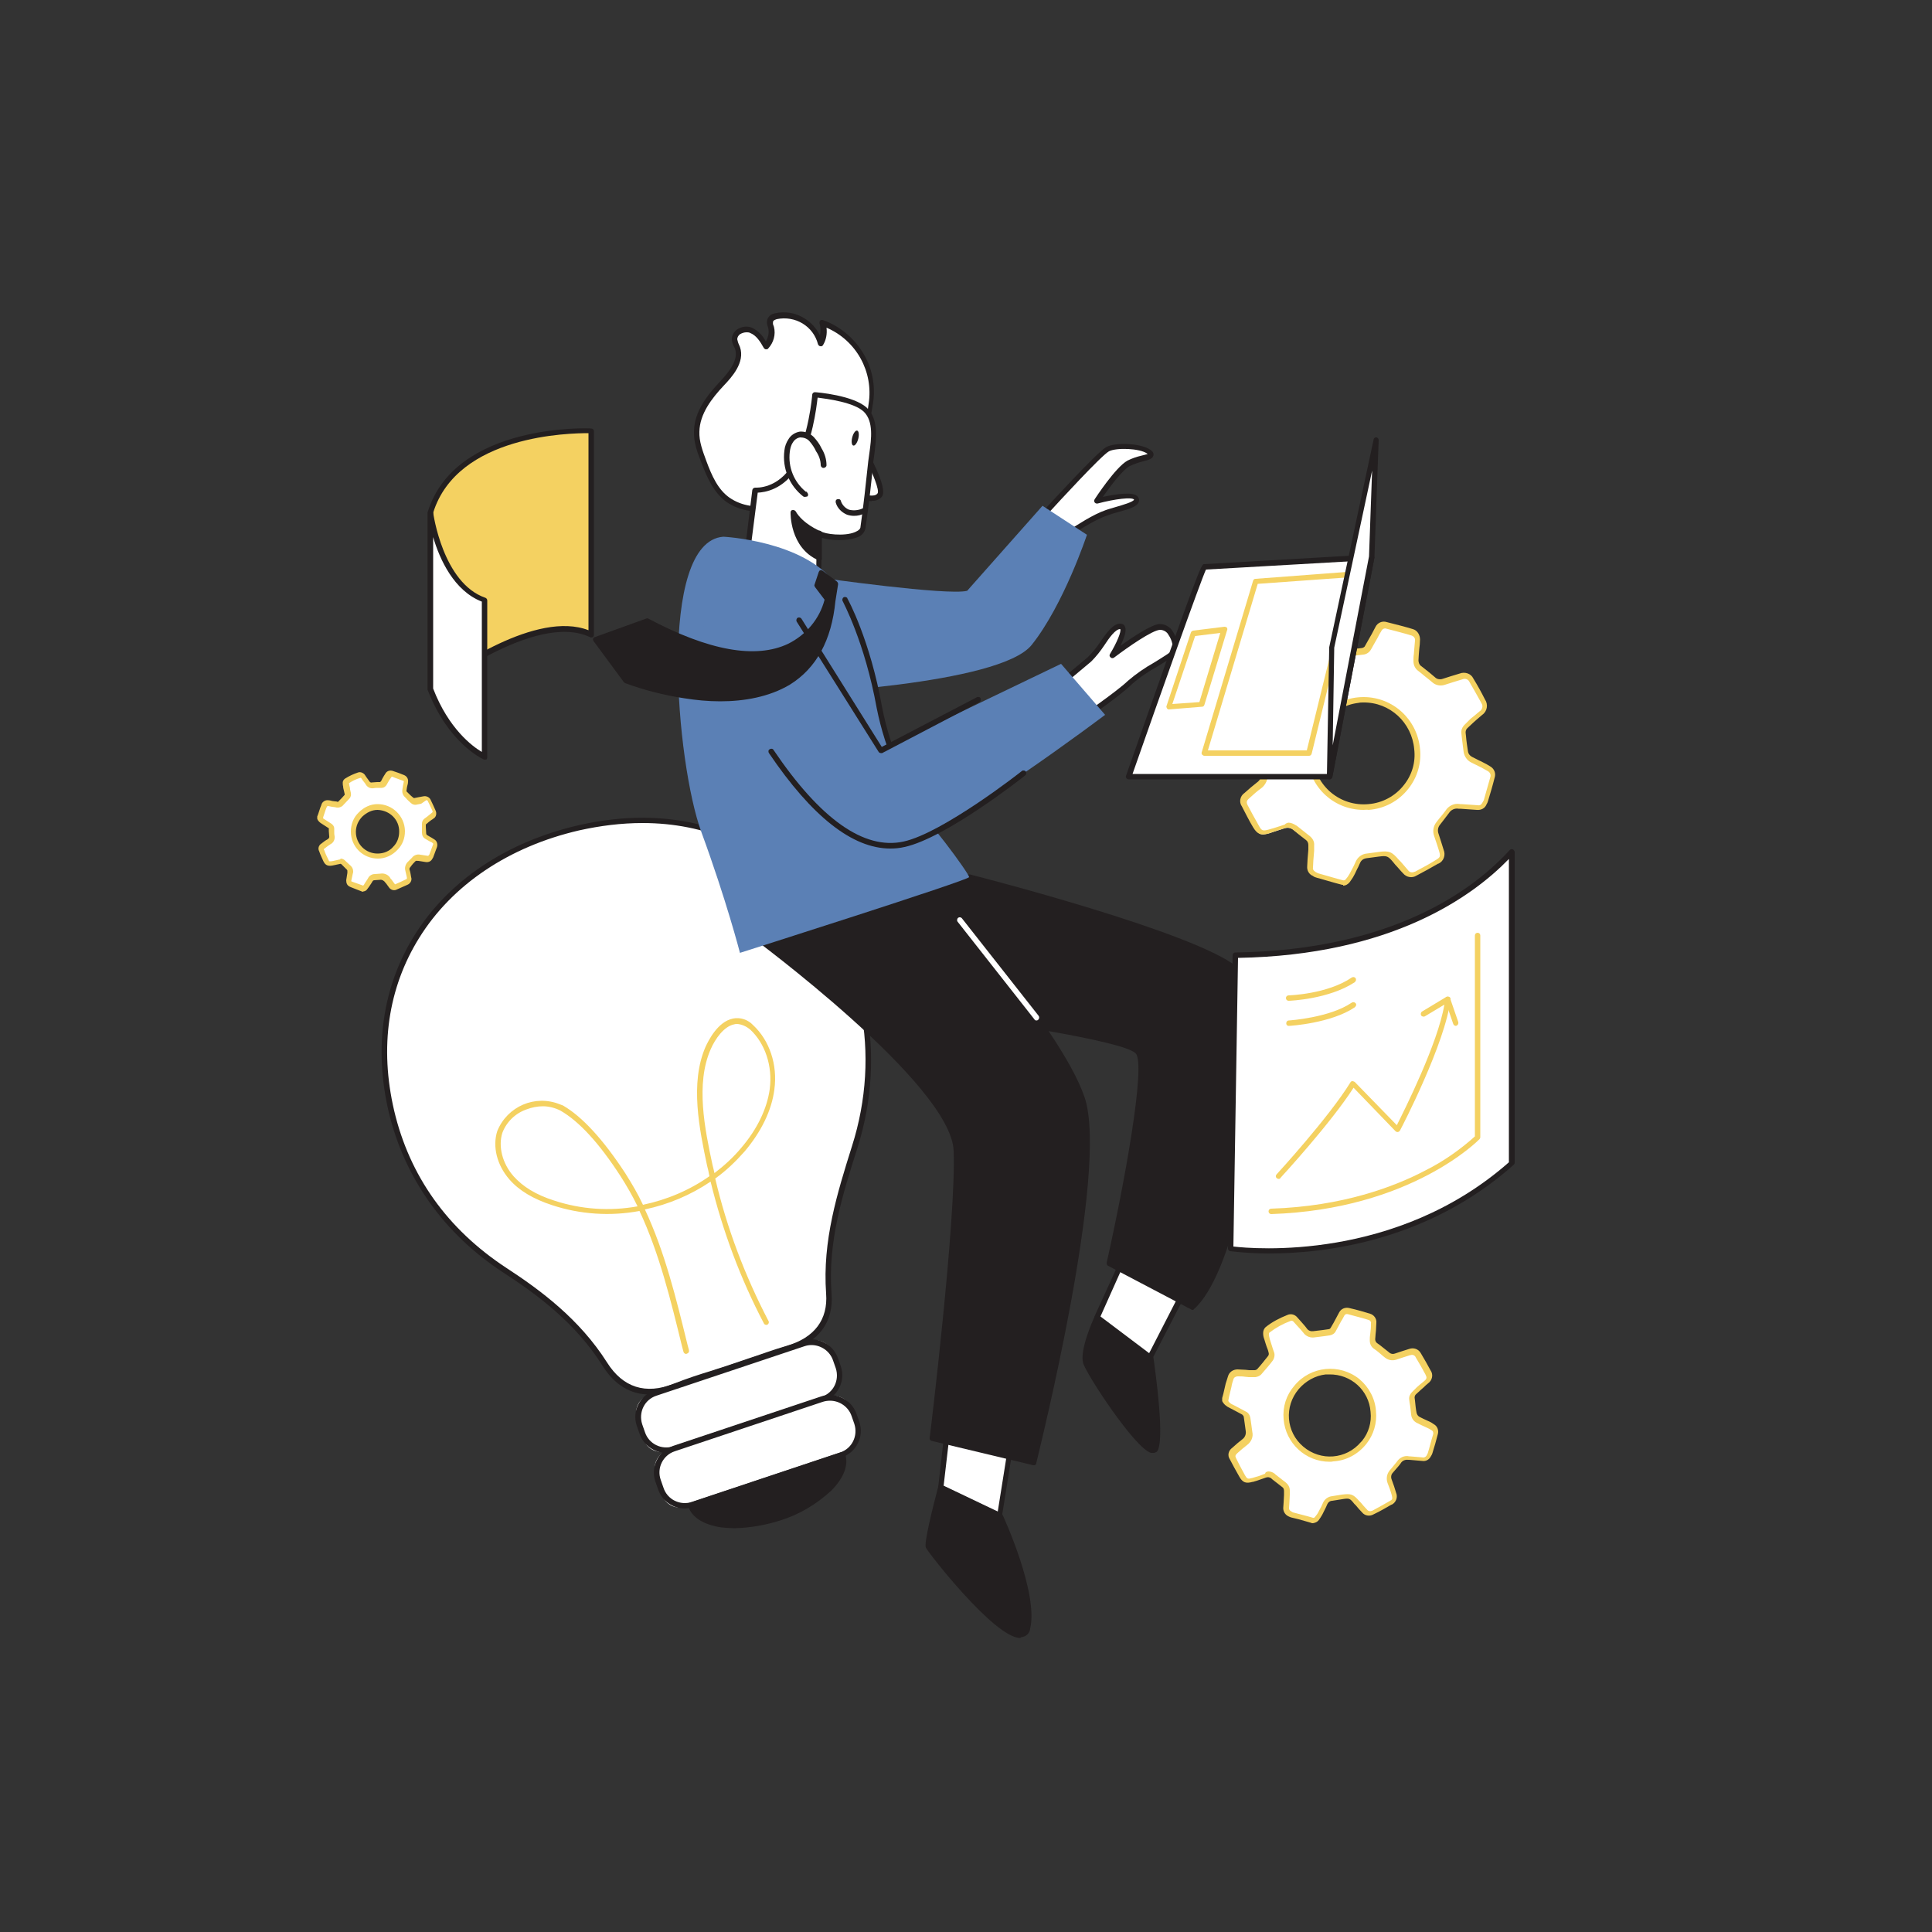 <svg transform="scale(1)" version="1.1" id="Layer_1" xmlns="http://www.w3.org/2000/svg" xmlns:xlink="http://www.w3.org/1999/xlink" x="0px" y="0px" viewBox="0 0 500 500" xml:space="preserve" class="show_show__wrapper__graphic__5Waiy "><rect x="0" y="0" width="500" height="500" fill="#333333" stroke="none"/><title>React</title><style type="text/css">
	.st0{fill:#FFFFFF;}
	.st1{fill:#F4D161;}
	.st2{fill:#231F20;}
	.st3{fill:#5b80b5;}
</style><g id="Gears"><path class="st0" d="M319.5,189.6c0.4-1.5,0.7-3,1.1-4.5c0.2-0.8,0.4-1.6,0.7-2.3c0.3-1,1.2-1.7,2.2-1.6c1.2,0,2.4,0.2,3.6,0.3
		c0.6,0.1,1.3,0.1,1.9,0.1c0.5,0,0.9-0.2,1.3-0.5c1.2-1.4,2.4-2.9,3.6-4.3c0.4-0.6,0.5-1.3,0.2-1.9c-0.4-1.4-0.9-2.8-1.3-4.2
		c-0.2-0.5-0.3-1.1-0.3-1.7c0-0.4,0.2-0.8,0.5-1.1c2.1-1.6,4.3-2.9,6.8-3.8c0.7-0.3,1.6-0.1,2.1,0.6c1,1.2,2.1,2.3,3,3.5
		c0.7,0.9,1.8,1.4,2.9,1.2c1.5-0.2,3.1-0.4,4.7-0.6c0.6-0.1,1.1-0.5,1.3-1c0.5-0.9,0.9-1.8,1.4-2.6s0.8-1.5,1.2-2.2
		c0.4-0.8,1.3-1.2,2.1-0.9c2.2,0.6,4.5,1.1,6.7,1.8c0.9,0.3,1.4,1.1,1.4,2c0,1.2-0.2,2.4-0.3,3.6c0,0.6-0.1,1.1-0.1,1.7
		c0,0.7,0.3,1.5,0.9,1.9c1.2,1,2.5,1.9,3.7,3c0.7,0.6,1.7,0.8,2.6,0.5c1.5-0.5,3-1,4.5-1.4c1-0.4,2.2,0,2.7,1c1,1.8,2,3.6,3,5.4
		c0.7,1,0.5,2.4-0.4,3.1c0,0-0.1,0-0.1,0.1c-0.7,0.7-1.5,1.3-2.3,2c-0.5,0.5-1.1,1-1.6,1.5c-0.4,0.4-0.7,1.1-0.6,1.7
		c0.2,1.6,0.3,3.2,0.6,4.9c0.1,0.9,0.7,1.6,1.5,2c0.9,0.5,1.9,0.9,2.8,1.4c0.6,0.3,1.1,0.6,1.7,0.9c0.8,0.4,1.2,1.4,0.9,2.3
		c-0.6,2-1.1,4-1.7,6c-0.1,0.3-0.2,0.6-0.4,0.9c-0.3,0.7-1,1.1-1.8,1l-4.3-0.3c-0.1,0-0.2,0-0.3,0c-1.2-0.2-2.5,0.3-3.1,1.4
		c-0.7,1-1.5,1.9-2.3,2.9c-0.7,0.9-0.9,2.1-0.5,3.1c0.5,1.3,0.9,2.7,1.3,4s0.2,2.1-1.1,2.8c-1.8,1.1-3.7,2.1-5.6,3.1
		c-0.9,0.6-2,0.4-2.6-0.4c-0.8-0.9-1.6-1.8-2.4-2.8c-1.7-2-2.1-2.1-4.7-1.8l-3,0.4c-1,0.1-1.8,0.7-2.3,1.6c-0.5,1.1-1,2.2-1.6,3.2
		c-0.3,0.6-0.6,1.1-1,1.6c-0.4,0.5-1,0.7-1.6,0.6c-2.1-0.6-4.2-1.2-6.3-1.8c-0.3-0.1-0.6-0.2-0.8-0.4c-0.7-0.3-1.1-1-1-1.7
		c0.1-1.4,0.2-2.8,0.3-4.2c0-0.4,0-0.9,0-1.3c0-0.7-0.3-1.4-0.9-1.8c-1.2-0.9-2.4-1.9-3.6-2.8c-0.7-0.6-1.6-0.7-2.5-0.4
		c-1.3,0.4-2.7,0.9-4,1.3h-0.1c-1.8,0.5-2.4,0.3-3.3-1.3c-1-1.8-2-3.6-2.9-5.4c-0.6-0.8-0.4-2,0.4-2.6c0,0,0.1,0,0.1-0.1
		c1-0.9,2.1-1.8,3.1-2.7c1.1-0.8,1.6-2.1,1.4-3.4c-0.2-1.4-0.4-2.9-0.6-4.4c-0.1-0.6-0.4-1.2-1-1.4c-1.3-0.7-2.6-1.3-3.9-2
		c-0.9-0.3-1.6-1-2.1-1.8c0-0.2,0-0.4,0-0.5L319.5,189.6z M366.7,193.8c-0.6-7.6-7.4-13.3-15-12.7c-0.1,0-0.1,0-0.2,0
		c-7.5,0.9-13,7.5-12.5,15.1c0.7,7.6,7.3,13.2,14.9,12.6C362.9,208,367.6,199.9,366.7,193.8L366.7,193.8z"></path><path class="st1" d="M347.6,229c-0.2,0-0.4,0-0.6-0.1l-1.5-0.4l-4.9-1.4c-0.3-0.1-0.6-0.2-0.8-0.4c-1-0.4-1.6-1.4-1.5-2.5l0.1-1.9
		l0.2-2.4c0-0.4,0-0.8,0-1.2c0-0.5-0.2-1-0.6-1.3c-1.2-0.9-2.3-1.8-3.4-2.7l-0.2-0.1c-0.5-0.4-1.2-0.5-1.8-0.3
		c-0.9,0.3-1.9,0.6-2.8,0.9l-1.2,0.4l-0.2,0.1c-2.1,0.6-3,0.2-4.1-1.6s-2.1-3.9-2.9-5.4c-0.8-1.1-0.5-2.7,0.7-3.5
		c1.2-1.1,2.2-1.9,3.2-2.7c0.9-0.6,1.3-1.7,1.1-2.7c-0.1-0.9-0.3-1.8-0.4-2.7c-0.1-0.6-0.1-1.1-0.2-1.6c0-0.4-0.3-0.7-0.6-0.9
		l-1.5-0.8l-2.3-1.2c-1-0.4-1.9-1.2-2.4-2.2c0-0.1,0-0.1,0-0.2l0-0.5c0-0.1,0-0.2,0-0.2l0.3-1.2c0.3-1.1,0.5-2.2,0.8-3.4
		c0.2-0.8,0.5-1.6,0.7-2.4c0.3-1.3,1.5-2.2,2.9-2.1c0.8,0,1.6,0.1,2.4,0.2c0.4,0,0.8,0.1,1.2,0.1h0.5c0.4,0,0.9,0,1.3,0
		c0.3,0,0.6-0.1,0.8-0.3c1.3-1.5,2.5-3,3.6-4.3c0.2-0.4,0.3-0.9,0.1-1.3c-0.2-0.6-0.4-1.2-0.6-1.9c-0.2-0.8-0.5-1.6-0.7-2.3
		c-0.2-0.6-0.3-1.2-0.3-1.9c0-0.6,0.3-1.3,0.7-1.7c2.1-1.7,4.5-3,7-3.9c1-0.4,2.2-0.1,2.9,0.8c0.4,0.4,0.7,0.8,1.1,1.2
		c0.7,0.8,1.3,1.5,2,2.3c0.5,0.7,1.4,1.1,2.2,0.9c1-0.2,2-0.3,3-0.4l1.6-0.2c0.4-0.1,0.7-0.3,0.8-0.6c0.3-0.5,0.6-1.1,0.9-1.6
		l0.8-1.4c0.3-0.6,0.7-1.3,1-1.9c0.5-1,1.7-1.6,2.9-1.2c2.7,0.7,4.8,1.2,6.7,1.8c1.2,0.3,1.9,1.5,1.9,2.7c0,0.8-0.1,1.7-0.2,2.5
		c0,0.4-0.1,0.8-0.1,1.2s-0.1,1.1-0.1,1.7c0,0.5,0.2,1.1,0.6,1.4l0.9,0.7c1,0.8,1.9,1.5,2.8,2.3c0.5,0.5,1.3,0.6,1.9,0.4l2.2-0.7
		l2.3-0.7c1.3-0.5,2.9,0,3.5,1.3c1.1,1.8,2.1,3.6,3,5.4c0.9,1.3,0.6,3.1-0.7,4c-0.5,0.4-0.9,0.8-1.4,1.2l-0.9,0.8
		c-0.5,0.5-1.1,1-1.6,1.5c-0.3,0.3-0.4,0.7-0.4,1.1l0.1,0.9c0.1,1.3,0.3,2.6,0.5,3.9c0.1,0.7,0.5,1.2,1.1,1.5l1.2,0.6
		c0.5,0.3,1.1,0.5,1.6,0.8c0.6,0.3,1.2,0.6,1.8,1c1.1,0.6,1.6,1.8,1.2,3c-0.5,2-1.1,4-1.7,6c-0.1,0.3-0.2,0.6-0.4,0.9
		c-0.4,1-1.4,1.5-2.5,1.4l-4.3-0.3c-0.1,0-0.2,0-0.4,0c-1-0.2-2,0.3-2.5,1.1c-0.5,0.7-1.1,1.4-1.6,2.1c-0.2,0.3-0.5,0.6-0.7,0.9
		c-0.6,0.7-0.7,1.6-0.4,2.4c0.5,1.5,0.9,2.8,1.3,4.1c0.6,1.4,0,3-1.3,3.6c0,0,0,0-0.1,0c-1.7,1-3.5,2-5.6,3.1
		c-1.1,0.7-2.6,0.5-3.5-0.6c-0.7-0.7-1.3-1.5-2-2.2l-0.4-0.5c-1.5-1.8-1.7-1.9-4-1.6l-3,0.4c-0.8,0.1-1.4,0.5-1.7,1.2l-0.5,1.1
		c-0.4,0.7-0.7,1.5-1.1,2.2c-0.3,0.6-0.7,1.1-1.1,1.7c-0.4,0.5-1,0.9-1.7,0.9L347.6,229z M333.4,212.9c0.7,0,1.4,0.3,2,0.7l0.2,0.1
		c1.1,0.9,2.3,1.8,3.4,2.7c0.7,0.6,1.2,1.4,1.1,2.4c0,0.4,0,0.9,0,1.4l-0.2,2.4l-0.1,1.9c-0.1,0.5,0.2,0.9,0.6,1.1l0.1,0.1
		c0.2,0.1,0.4,0.2,0.6,0.3l4.9,1.4l1.5,0.4c0.3,0.1,0.7,0,0.8-0.3c0.4-0.4,0.7-0.9,1-1.4c0.4-0.7,0.7-1.4,1.1-2.1l0.5-1.1
		c0.5-1.1,1.6-1.9,2.8-2l3-0.4c2.8-0.4,3.5-0.1,5.3,2l0.5,0.5c0.6,0.7,1.3,1.5,1.9,2.2c0.4,0.6,1.1,0.7,1.7,0.4c0,0,0,0,0.1,0
		c2.1-1.1,3.9-2.1,5.5-3.1c1-0.6,1.1-0.9,0.8-2s-0.8-2.5-1.3-4c-0.5-1.3-0.3-2.7,0.6-3.8l0.7-0.9c0.5-0.6,1.1-1.3,1.6-2
		c0.8-1.3,2.3-2,3.8-1.7h0.3l4.3,0.3c0.5,0.1,0.9-0.2,1.1-0.6c0.1-0.2,0.3-0.5,0.4-0.7c0.6-2,1.1-4,1.7-6c0.2-0.6-0.1-1.2-0.6-1.5
		c-0.5-0.3-1.1-0.6-1.6-0.9l-1.6-0.8l-1.2-0.6c-1-0.5-1.7-1.5-1.9-2.6c-0.2-1.3-0.3-2.6-0.5-4l-0.1-0.9c-0.1-0.8,0.2-1.6,0.8-2.2
		c0.5-0.5,1.1-1.1,1.6-1.6l1-0.8c0.5-0.4,0.9-0.8,1.3-1.1c0.7-0.4,1-1.4,0.5-2.1c0-0.1-0.1-0.1-0.1-0.2c-1-1.8-2-3.6-3-5.3
		c-0.3-0.7-1.1-1-1.8-0.7c0,0,0,0,0,0l-2.3,0.7l-2.2,0.7c-1.1,0.4-2.4,0.2-3.3-0.6c-0.9-0.8-1.9-1.5-2.8-2.3l-0.9-0.7
		c-0.8-0.6-1.2-1.5-1.2-2.5c0-0.6,0-1.2,0.1-1.8c0-0.4,0.1-0.8,0.1-1.2c0.1-0.8,0.1-1.6,0.2-2.3c0.1-0.6-0.3-1.1-0.8-1.3
		c-1.9-0.6-4-1.1-6.6-1.8c-0.5-0.2-1.1,0.1-1.3,0.6c-0.4,0.6-0.7,1.2-1,1.8l-0.8,1.4c-0.3,0.5-0.6,1.1-0.9,1.6
		c-0.4,0.7-1.1,1.2-1.9,1.3l-1.7,0.2c-1,0.1-2,0.2-3,0.4c-1.4,0.3-2.7-0.3-3.6-1.4c-0.6-0.8-1.3-1.5-1.9-2.2l-1.1-1.2
		c-0.3-0.4-0.9-0.6-1.3-0.4c-2.4,0.9-4.6,2.2-6.6,3.7c-0.1,0.2-0.2,0.4-0.2,0.6c0,0.5,0.1,1,0.3,1.5c0.2,0.8,0.5,1.5,0.7,2.3
		c0.2,0.6,0.4,1.2,0.6,1.9c0.3,0.9,0.2,1.8-0.4,2.5c-1,1.3-2.3,2.9-3.6,4.4c-0.5,0.4-1.1,0.7-1.7,0.8c-0.5,0.1-1.1,0.1-1.6,0h-0.5
		l-1.2-0.1c-0.8-0.1-1.5-0.1-2.3-0.2c-0.7,0-1.3,0.5-1.5,1.1c-0.2,0.8-0.5,1.5-0.7,2.3c-0.3,1.1-0.6,2.2-0.8,3.3l-0.3,1.1v0.3
		c0.4,0.6,1,1.1,1.7,1.4l2.3,1.2l1.5,0.8c0.8,0.4,1.3,1.1,1.4,2c0.1,0.6,0.1,1.1,0.2,1.6c0.1,0.9,0.2,1.8,0.4,2.7
		c0.3,1.5-0.4,3.1-1.6,4c-1,0.7-2,1.6-3.1,2.6c-0.7,0.6-0.8,1-0.4,1.8c0.8,1.5,1.8,3.4,2.9,5.3c0.7,1.3,1,1.4,2.5,1l1.4-0.4
		c0.9-0.3,1.9-0.6,2.8-0.9C332.7,213.1,333.1,213,333.4,212.9L333.4,212.9z M352.9,209.6c-8.1,0-14.6-6.5-14.6-14.6
		s6.5-14.6,14.6-14.6c7.6,0,13.9,5.8,14.6,13.4c0.4,3.7-0.7,7.4-3,10.3c-2.5,3.2-6.2,5.2-10.3,5.5
		C353.7,209.5,353.3,209.6,352.9,209.6L352.9,209.6z M352.8,181.8c-0.4,0-0.8,0-1.2,0.1c-3.4,0.4-6.5,2.1-8.7,4.7
		c-2.3,2.7-3.4,6.1-3.1,9.6c0.7,7.3,7.1,12.6,14.4,11.9c3.6-0.3,6.9-2.1,9.1-4.9c2.1-2.6,3.1-5.9,2.7-9.3l0,0
		C365.4,187,359.7,181.7,352.8,181.8L352.8,181.8z"></path><path class="st0" d="M82.8,211.5c0.2-0.7,0.4-1.3,0.7-2c0.1-0.3,0.3-0.7,0.4-1c0.2-0.4,0.6-0.7,1.1-0.6c0.5,0.1,1.1,0.2,1.6,0.3
		c0.3,0.1,0.6,0.1,0.9,0.1c0.2,0,0.4-0.1,0.6-0.2c0.6-0.6,1.2-1.2,1.8-1.8c0.2-0.2,0.3-0.6,0.2-0.9c-0.1-0.6-0.3-1.3-0.4-1.9
		c-0.1-0.3-0.1-0.5-0.1-0.8c0-0.2,0.1-0.4,0.2-0.5c1-0.7,2.1-1.2,3.2-1.5c0.3-0.1,0.7,0,0.9,0.3c0.4,0.6,0.8,1.1,1.2,1.7
		c0.3,0.4,0.8,0.7,1.3,0.6c0.7-0.1,1.4-0.1,2.2-0.1c0.3,0,0.5-0.2,0.7-0.4l0.8-1.1c0.2-0.3,0.4-0.7,0.7-1c0.2-0.3,0.6-0.5,1-0.3
		c1,0.3,2,0.7,3,1.1c0.4,0.2,0.6,0.5,0.5,0.9c-0.1,0.6-0.2,1.1-0.3,1.6c0,0.3-0.1,0.5-0.1,0.8c0,0.3,0.1,0.7,0.3,0.9
		c0.5,0.5,1,1,1.6,1.5c0.3,0.3,0.7,0.4,1.2,0.3c0.7-0.1,1.4-0.3,2.1-0.5c0.5-0.1,1,0.1,1.2,0.6c0.4,0.8,0.8,1.7,1.2,2.6
		c0.3,0.5,0.2,1.1-0.3,1.4c0,0,0,0-0.1,0c-0.4,0.3-0.8,0.5-1.1,0.8s-0.5,0.4-0.8,0.6c-0.2,0.2-0.3,0.4-0.3,0.7c0,0.7,0,1.5,0.1,2.2
		c0,0.4,0.2,0.8,0.6,1l1.2,0.7c0.3,0.1,0.5,0.3,0.7,0.5c0.4,0.2,0.5,0.7,0.3,1.1c-0.3,0.9-0.7,1.8-1,2.7c-0.1,0.1-0.1,0.3-0.2,0.4
		c-0.2,0.3-0.5,0.5-0.8,0.4l-1.9-0.3h-0.1c-0.6-0.1-1.1,0.1-1.5,0.5c-0.4,0.4-0.8,0.8-1.2,1.2c-0.4,0.4-0.5,0.9-0.4,1.4
		c0.2,0.6,0.3,1.2,0.4,1.9c0.2,0.5,0,1-0.5,1.2c0,0-0.1,0-0.1,0c-0.9,0.4-1.8,0.8-2.7,1.2c-0.4,0.2-0.9,0.1-1.2-0.3
		c-0.3-0.4-0.7-0.9-1-1.3c-0.7-1-0.9-1.1-2.1-1l-1.4,0.1c-0.4,0-0.9,0.3-1.1,0.6c-0.3,0.5-0.6,0.9-0.8,1.4c-0.2,0.2-0.3,0.5-0.5,0.7
		c-0.2,0.2-0.5,0.3-0.7,0.2l-2.8-1c-0.1-0.1-0.2-0.1-0.4-0.2c-0.3-0.2-0.5-0.5-0.4-0.8c0.1-0.6,0.2-1.3,0.3-1.9c0-0.2,0-0.4,0.1-0.6
		c0-0.3-0.1-0.6-0.3-0.9l-1.5-1.4c-0.3-0.3-0.7-0.4-1.1-0.3l-1.9,0.4h-0.1c-0.8,0.1-1.1,0-1.4-0.7s-0.8-1.7-1.1-2.6
		c-0.2-0.4-0.1-0.9,0.3-1.1c0,0,0,0,0,0c0.5-0.4,1-0.8,1.5-1.1c0.5-0.3,0.8-0.9,0.8-1.5c0-0.7-0.1-1.3-0.1-2c0-0.3-0.2-0.5-0.4-0.7
		c-0.6-0.4-1.1-0.7-1.7-1.1c-0.4-0.2-0.7-0.5-0.9-0.9L82.8,211.5L82.8,211.5z M104,215.2c0-3.5-2.8-6.3-6.3-6.3c0,0,0,0-0.1,0
		c-3.4,0.1-6.2,2.9-6.2,6.4c0,3.5,2.8,6.3,6.3,6.3C101.2,221.5,104,218.7,104,215.2L104,215.2z"></path><path class="st1" d="M94.1,230.8c-0.2,0-0.3,0-0.5-0.1l-2.8-1.1c-0.2-0.1-0.3-0.1-0.4-0.2c-0.6-0.3-0.8-0.9-0.8-1.6l0.3-1.9
		c0-0.2,0-0.3,0-0.5c0-0.1,0-0.2-0.1-0.3l-1.2-1.2l-0.2-0.2c-0.1-0.1-0.3-0.2-0.5-0.1l-1.4,0.3l-0.5,0.1c-1.2,0.2-1.8-0.1-2.3-1.1
		c-0.4-0.9-0.8-1.7-1.1-2.6c-0.4-0.7-0.1-1.6,0.6-2c0.5-0.4,1-0.8,1.6-1.1c0.3-0.2,0.5-0.5,0.4-0.8c0-0.4-0.1-0.9-0.1-1.3v-0.7
		c0-0.1,0-0.1-0.1-0.1l-1.7-1.1c-0.5-0.3-1-0.7-1.2-1.3c0-0.1,0-0.1,0-0.2v-0.2c0-0.1,0-0.2,0-0.2l0.2-0.5l0.5-1.5
		c0.1-0.4,0.3-0.7,0.4-1.1c0.2-0.7,1-1.2,1.7-1.1c0.4,0,0.7,0.1,1.1,0.2l0.8,0.1c0.2,0,0.3,0,0.5,0.1c0.1,0,0.1,0,0.2,0
		c0.6-0.6,1.2-1.2,1.7-1.8c0-0.1,0-0.2,0-0.2l-0.2-0.9c-0.1-0.4-0.2-0.7-0.2-1.1c-0.1-0.3-0.1-0.7-0.1-1c0-0.4,0.3-0.8,0.6-1
		c1.1-0.7,2.2-1.2,3.4-1.6c0.6-0.2,1.3,0.1,1.7,0.6l0.4,0.6c0.3,0.4,0.6,0.8,0.8,1.1c0.1,0.2,0.4,0.4,0.6,0.3l1.4-0.1h0.8
		c0.2-0.2,0.4-0.5,0.5-0.8l0.4-0.7c0.2-0.3,0.3-0.5,0.5-0.8c0.4-0.6,1.1-0.8,1.8-0.6c1,0.3,2,0.7,3,1.1c0.7,0.3,1.1,1,1,1.7
		c0,0.4-0.1,0.8-0.2,1.1l-0.1,0.5c0,0.2-0.1,0.5-0.1,0.7c0,0.1,0,0.3,0.1,0.3l0.4,0.4c0.4,0.4,0.8,0.8,1.2,1.1
		c0.1,0.1,0.3,0.2,0.5,0.1l1-0.2l1.1-0.2c0.8-0.2,1.7,0.2,2,1c0.4,0.8,0.8,1.7,1.2,2.6c0.4,0.8,0.2,1.8-0.6,2.2
		c-0.2,0.2-0.5,0.3-0.7,0.5l-0.4,0.3c-0.2,0.2-0.5,0.4-0.7,0.6c-0.1,0-0.1,0.1-0.1,0.2v0.5l0.1,1.7c0,0.2,0.1,0.3,0.2,0.4l0.5,0.3
		l0.7,0.4c0.3,0.2,0.5,0.3,0.8,0.5c0.6,0.4,0.8,1.2,0.6,1.9c-0.3,0.9-0.7,1.8-1,2.7c-0.1,0.2-0.2,0.3-0.3,0.5
		c-0.3,0.5-0.9,0.8-1.6,0.7l-1.9-0.3h-0.2c-0.3-0.1-0.6,0-0.8,0.3c-0.3,0.3-0.6,0.6-0.8,0.9l-0.3,0.4c-0.2,0.2-0.3,0.5-0.2,0.7
		c0.2,0.6,0.3,1.3,0.4,1.9c0.3,0.8-0.2,1.7-1,2c-0.9,0.4-1.8,0.8-2.7,1.2c-0.7,0.4-1.6,0.1-2-0.5c-0.3-0.4-0.6-0.8-0.8-1.1l-0.2-0.2
		c-0.3-0.5-0.9-0.8-1.4-0.7l-1.4,0.1c-0.2,0-0.4,0.1-0.5,0.3l-0.3,0.5c-0.2,0.3-0.4,0.6-0.6,0.9c-0.2,0.3-0.4,0.5-0.6,0.8
		c-0.3,0.3-0.6,0.4-1,0.4L94.1,230.8z M88.1,222.2c0.5,0,0.9,0.2,1.2,0.5l0.2,0.2l1.3,1.2c0.4,0.4,0.6,0.9,0.6,1.4
		c0,0.2,0,0.4-0.1,0.6l-0.4,1.9c0,0.1,0,0.1,0.1,0.1l0.2,0.1l2.8,1c0.2-0.2,0.3-0.4,0.4-0.6c0.2-0.3,0.4-0.6,0.6-0.9l0.3-0.5
		c0.3-0.6,1-1,1.7-1l1.4-0.1c1.1-0.2,2.2,0.3,2.7,1.3l0.2,0.2c0.3,0.4,0.5,0.7,0.8,1.1c0.2,0.2,0.2,0.2,0.3,0.1
		c0.9-0.4,1.8-0.8,2.6-1.2c0.1,0,0.2-0.1,0.3-0.2l0,0c0-0.1,0-0.2,0-0.3c-0.1-0.6-0.3-1.2-0.4-1.8c-0.2-0.7,0-1.5,0.5-2.1l0.4-0.4
		c0.3-0.3,0.5-0.5,0.8-0.8c0.5-0.7,1.4-1,2.2-0.8l2,0.3c0,0,0.1,0,0.1-0.1c0.1-0.1,0.1-0.2,0.2-0.2c0.3-0.9,0.7-1.8,1-2.7
		c0-0.1,0.1-0.1-0.1-0.3c-0.2-0.2-0.4-0.3-0.7-0.4l-0.7-0.4l-0.5-0.3c-0.6-0.3-0.9-0.9-0.9-1.6c0-0.6,0-1.2,0-1.8v-0.5
		c0-0.5,0.2-1,0.6-1.3c0.3-0.2,0.5-0.4,0.8-0.6l0.5-0.4l0.6-0.5c0.3-0.2,0.3-0.3,0.2-0.6c-0.4-0.9-0.8-1.7-1.2-2.5
		c-0.1-0.2-0.1-0.2-0.4-0.2L109,208l-1,0.2c-0.7,0.2-1.3,0-1.8-0.5c-0.4-0.4-0.8-0.7-1.1-1.1l-0.4-0.4c-0.4-0.4-0.6-0.9-0.6-1.5
		c0-0.3,0.1-0.6,0.1-0.8l0.1-0.6c0.1-0.3,0.1-0.7,0.2-1c0-0.2,0-0.2-0.1-0.2c-1-0.4-2-0.7-2.9-1.1c-0.1,0-0.1,0-0.2,0.1
		s-0.3,0.5-0.5,0.7l-0.4,0.7l-0.4,0.7c-0.3,0.4-0.7,0.7-1.2,0.7h-0.8c-0.4,0-0.9,0-1.4,0.1c-0.8,0.1-1.5-0.3-1.9-0.9
		c-0.2-0.4-0.5-0.7-0.8-1.1l-0.4-0.6c-0.1-0.1-0.1-0.1-0.2-0.1c-1.1,0.3-2.1,0.8-3,1.4c0.1,0.2,0.1,0.4,0.1,0.5
		c0.1,0.4,0.2,0.7,0.2,1.1l0.2,0.9c0.1,0.5,0,1.1-0.4,1.5c-0.6,0.6-1.2,1.3-1.8,1.9c-0.3,0.2-0.7,0.4-1.1,0.4c-0.3,0-0.5,0-0.8-0.1
		l-0.8-0.1c-0.3-0.1-0.7-0.1-1-0.2c-0.1,0-0.2,0-0.3,0.2s-0.3,0.6-0.4,1l-0.5,1.5l-0.1,0.4c0.1,0.2,0.3,0.3,0.5,0.4l1.7,1.1
		c0.4,0.3,0.7,0.7,0.7,1.2v0.8c0,0.4,0,0.8,0.1,1.2c0.1,0.9-0.3,1.7-1.1,2.1c-0.5,0.3-1,0.7-1.5,1.1c-0.1,0.1-0.2,0.1-0.2,0.2
		c0,0.1,0,0.1,0.1,0.2c0.3,0.9,0.7,1.7,1.1,2.5c0.1,0.3,0.2,0.4,0.2,0.4c0.2,0,0.3,0,0.5,0l0.6-0.1l1.3-0.3c0.2,0,0.3-0.1,0.5-0.1
		L88.1,222.2z M97.8,222.2L97.8,222.2c-3.9,0-7-3.1-7-7c0-1.9,0.7-3.7,2.1-5c1.3-1.3,3-2.1,4.8-2.1l0,0c3.9,0,7,3.1,7.1,6.9
		c0,0,0,0.1,0,0.1c0,1.8-0.6,3.5-1.9,4.8C101.5,221.4,99.7,222.2,97.8,222.2L97.8,222.2z M97.7,209.6c-1.5,0-2.8,0.7-3.9,1.7
		c-1.1,1.1-1.7,2.5-1.7,4c0,3.1,2.5,5.6,5.6,5.6l0,0c1.6,0,3.1-0.6,4.1-1.8c1-1,1.5-2.4,1.5-3.8l0,0
		C103.4,212.2,100.9,209.7,97.7,209.6C97.7,209.6,97.7,209.6,97.7,209.6L97.7,209.6z M104.8,215.2L104.8,215.2z"></path><path class="st0" d="M316.9,362c0.3-1.2,0.6-2.5,0.9-3.7c0.2-0.6,0.4-1.3,0.6-1.9c0.2-0.8,1-1.4,1.8-1.3c1,0,2,0.1,2.9,0.2
		c0.5,0.1,1,0.1,1.6,0.1c0.4,0,0.7-0.2,1-0.4c1-1.1,2-2.3,2.9-3.5c0.3-0.4,0.4-1,0.2-1.5c-0.4-1.1-0.7-2.3-1.1-3.4
		c-0.1-0.4-0.2-0.9-0.2-1.4c0-0.3,0.1-0.7,0.4-0.9c1.7-1.3,3.5-2.4,5.5-3.1c0.6-0.3,1.3-0.1,1.7,0.5c0.8,1,1.7,1.9,2.5,2.8
		c0.5,0.8,1.5,1.1,2.4,1c1.3-0.2,2.5-0.3,3.8-0.5c0.5-0.1,0.9-0.4,1.1-0.8c0.4-0.7,0.8-1.4,1.1-2.2s0.7-1.2,1-1.8
		c0.3-0.6,1-0.9,1.7-0.8c1.8,0.5,3.6,0.9,5.4,1.5c0.7,0.2,1.2,0.9,1.1,1.6c0,1-0.1,2-0.2,3c0,0.5-0.1,0.9-0.1,1.4
		c0,0.6,0.2,1.2,0.7,1.6c1,0.8,2,1.6,3,2.4c0.6,0.5,1.4,0.7,2.1,0.4c1.2-0.4,2.5-0.8,3.7-1.2c0.8-0.4,1.8,0,2.2,0.8
		c0.9,1.4,1.7,2.9,2.5,4.4c0.6,0.8,0.4,1.9-0.4,2.5c0,0,0,0-0.1,0c-0.6,0.6-1.3,1.1-1.9,1.6c-0.5,0.4-0.9,0.8-1.3,1.2
		c-0.4,0.4-0.5,0.9-0.5,1.4c0.1,1.3,0.3,2.6,0.5,4c0.1,0.7,0.5,1.4,1.2,1.7c0.8,0.4,1.5,0.7,2.3,1.1c0.5,0.2,0.9,0.5,1.4,0.8
		c0.7,0.4,1,1.1,0.8,1.8c-0.5,1.6-0.9,3.3-1.4,4.9c-0.1,0.2-0.2,0.5-0.3,0.7c-0.2,0.6-0.8,0.9-1.4,0.8l-3.5-0.3c-0.1,0-0.2,0-0.3,0
		c-1-0.2-2,0.3-2.5,1.1c-0.6,0.8-1.2,1.6-1.9,2.4c-0.6,0.7-0.8,1.7-0.4,2.5c0.4,1.1,0.8,2.2,1.1,3.3c0.4,0.8,0.1,1.8-0.7,2.2
		c-0.1,0-0.1,0.1-0.2,0.1c-1.5,0.9-3,1.7-4.5,2.5c-0.7,0.5-1.6,0.3-2.1-0.4c-0.7-0.7-1.3-1.5-2-2.2c-1.4-1.6-1.7-1.8-3.8-1.5
		l-2.5,0.4c-0.8,0.1-1.5,0.6-1.9,1.3c-0.4,0.9-0.8,1.8-1.3,2.6c-0.2,0.4-0.5,0.9-0.9,1.3c-0.3,0.4-0.8,0.6-1.3,0.5
		c-1.7-0.5-3.5-1-5.2-1.4c-0.2-0.1-0.5-0.2-0.7-0.3c-0.6-0.2-0.9-0.8-0.8-1.4c0.1-1.1,0.2-2.3,0.3-3.5c0-0.4,0-0.7,0-1
		c0-0.6-0.3-1.1-0.7-1.5c-1-0.8-2-1.5-2.9-2.3c-0.6-0.5-1.3-0.6-2-0.3c-1.1,0.4-2.2,0.7-3.3,1.1h-0.1c-1.4,0.4-1.9,0.2-2.7-1
		s-1.6-2.9-2.4-4.4c-0.5-0.7-0.3-1.6,0.4-2.1c0,0,0,0,0,0c0.8-0.8,1.7-1.5,2.6-2.2c0.9-0.6,1.3-1.7,1.1-2.8
		c-0.2-1.2-0.3-2.4-0.5-3.6c0-0.5-0.4-0.9-0.8-1.2c-1-0.5-2.1-1.1-3.1-1.6c-0.7-0.3-1.3-0.8-1.7-1.5
		C316.8,362.4,316.8,362.2,316.9,362L316.9,362z M355.4,365.4c-0.5-6.2-6-10.9-12.2-10.4c0,0-0.1,0-0.1,0
		c-6.1,0.7-10.6,6.1-10.1,12.3c0.6,6.2,6,10.8,12.1,10.3c6.2-0.5,10.8-5.8,10.4-12C355.4,365.5,355.3,365.4,355.4,365.4L355.4,365.4
		z"></path><path class="st1" d="M339.8,394.2c-0.2,0-0.4,0-0.5-0.1l-1.4-0.4c-1.3-0.4-2.5-0.7-3.8-1c-0.3-0.1-0.5-0.2-0.7-0.3
		c-0.8-0.4-1.3-1.2-1.3-2.1l0.1-1.5c0-0.6,0.1-1.3,0.1-1.9c0-0.3,0-0.6,0-1c0-0.4-0.1-0.8-0.4-1c-0.9-0.7-1.8-1.4-2.7-2.1l-0.2-0.2
		c-0.4-0.3-0.9-0.4-1.4-0.2l-2.3,0.8l-1,0.3l-0.1,0c-1.8,0.5-2.6,0.2-3.5-1.4s-1.8-3.2-2.4-4.4c-0.7-1-0.4-2.3,0.6-3
		c1-0.9,1.8-1.6,2.6-2.2c0.7-0.5,1-1.3,0.9-2.1c-0.1-0.7-0.2-1.5-0.3-2.2l-0.2-1.4c0-0.3-0.2-0.5-0.4-0.7l-1.3-0.7l-1.9-1
		c-0.9-0.4-1.6-1-2-1.8c0-0.1,0-0.1,0-0.2v-0.4c0-0.1,0-0.2,0-0.2l0.3-1.1c0.2-0.9,0.4-1.7,0.6-2.6c0.2-0.6,0.4-1.3,0.6-1.9
		c0.3-1.1,1.3-1.8,2.5-1.8c0.6,0,1.3,0.1,2,0.1l1,0.1h0.4c0.3,0,0.7,0,1,0c0.2,0,0.4-0.1,0.6-0.2c1.1-1.2,2.1-2.5,2.9-3.5
		c0.2-0.3,0.2-0.6,0.1-0.9c-0.1-0.5-0.3-1-0.5-1.5s-0.4-1.3-0.6-1.9c-0.2-0.5-0.3-1-0.3-1.6c0-0.6,0.2-1.1,0.6-1.5
		c1.7-1.4,3.7-2.4,5.7-3.2c0.9-0.4,1.9-0.1,2.5,0.6l0.9,1c0.5,0.6,1.1,1.2,1.6,1.9c0.4,0.6,1.1,0.8,1.7,0.7c0.8-0.1,1.6-0.2,2.5-0.3
		l1.4-0.2c0.3,0,0.5-0.2,0.6-0.4c0.2-0.4,0.5-0.8,0.7-1.2l0.7-1.3c0.3-0.5,0.5-1,0.8-1.5c0.5-0.9,1.5-1.3,2.5-1.1
		c2.2,0.5,3.9,1,5.5,1.5c1,0.3,1.7,1.3,1.6,2.3c0,0.7-0.1,1.3-0.1,2l-0.1,1c0,0.5-0.1,0.9-0.1,1.3c0,0.4,0.2,0.8,0.5,1l0.7,0.5
		c0.8,0.6,1.6,1.3,2.4,1.9c0.4,0.4,1,0.5,1.5,0.3l1.8-0.6c0.6-0.2,1.3-0.4,1.9-0.6c1.1-0.4,2.4,0,3,1.1c0.9,1.5,1.7,2.9,2.5,4.4
		c0.8,1.1,0.5,2.6-0.6,3.4c-0.4,0.3-0.8,0.7-1.1,1s-0.5,0.4-0.8,0.7c-0.4,0.4-0.9,0.8-1.3,1.2c-0.2,0.2-0.3,0.5-0.3,0.8l0.1,0.8
		c0.1,1,0.2,2.1,0.4,3.1c0.1,0.5,0.4,0.9,0.8,1.1l1,0.5l1.3,0.6c0.5,0.2,1,0.5,1.4,0.8c0.9,0.5,1.3,1.6,1,2.6
		c-0.4,1.6-0.9,3.3-1.4,4.9c-0.1,0.3-0.2,0.5-0.4,0.8c-0.4,0.8-1.2,1.3-2.1,1.2l-3.5-0.3h-0.3c-0.7-0.1-1.5,0.2-1.9,0.9
		c-0.4,0.6-0.9,1.1-1.4,1.7l-0.6,0.7c-0.5,0.5-0.6,1.2-0.3,1.9c0.4,1.1,0.8,2.2,1.1,3.3c0.5,1.2,0,2.5-1.1,3.1c0,0-0.1,0-0.1,0
		c-1.4,0.8-2.9,1.7-4.6,2.5c-1,0.6-2.3,0.4-3-0.5c-0.6-0.6-1.1-1.2-1.6-1.8l-0.4-0.4c-1.2-1.5-1.3-1.5-3.2-1.2l-2.5,0.4
		c-0.6,0-1.1,0.4-1.3,0.9l-0.4,0.9c-0.3,0.6-0.6,1.2-0.9,1.8c-0.3,0.5-0.6,1-0.9,1.4c-0.4,0.5-0.9,0.7-1.5,0.8L339.8,394.2z
		 M328.2,380.8c0.6,0,1.2,0.2,1.7,0.6l0.2,0.2c0.9,0.7,1.8,1.4,2.7,2.1c0.6,0.5,1,1.2,1,2c0,0.4,0,0.7,0,1.1l-0.1,2l-0.1,1.5
		c0,0.2,0,0.5,0.5,0.8c0.2,0.1,0.3,0.2,0.5,0.3l3.8,1l1.4,0.4c0.1,0,0.3,0.1,0.5-0.2c0.3-0.4,0.6-0.7,0.8-1.1
		c0.3-0.6,0.6-1.1,0.9-1.7l0.4-0.9c0.4-0.9,1.3-1.6,2.4-1.7l2.5-0.4c2.4-0.3,2.9-0.1,4.5,1.7l0.4,0.4c0.5,0.6,1,1.2,1.6,1.8
		c0.3,0.4,0.8,0.5,1.2,0.3c0,0,0,0,0.1,0c1.7-0.9,3.1-1.7,4.5-2.5c0.8-0.4,0.8-0.6,0.6-1.5c-0.3-1.1-0.7-2.2-1.1-3.2
		c-0.4-1.1-0.2-2.3,0.5-3.2l0.6-0.7c0.4-0.5,0.9-1.1,1.3-1.6c0.7-1.1,2-1.7,3.2-1.4h0.2l3.5,0.3c0.3,0,0.6-0.2,0.8-0.5
		c0.1-0.2,0.2-0.4,0.3-0.6c0.5-1.6,0.9-3.3,1.4-4.9c0.1-0.4,0-0.9-0.5-1.1c-0.4-0.3-0.9-0.5-1.3-0.7s-0.9-0.4-1.3-0.6l-1-0.5
		c-0.9-0.4-1.5-1.2-1.6-2.2c-0.1-1-0.2-2.1-0.4-3.1l-0.1-0.8c-0.1-0.7,0.2-1.4,0.7-1.9c0.4-0.4,0.9-0.9,1.3-1.3l0.8-0.7
		c0.4-0.3,0.7-0.6,1.1-0.9c0.7-0.6,0.7-0.9,0.3-1.7c-0.8-1.5-1.6-2.9-2.5-4.4c-0.2-0.5-0.8-0.8-1.3-0.6c0,0-0.1,0-0.1,0
		c-0.6,0.2-1.3,0.4-1.9,0.6l-1.8,0.6c-1,0.3-2,0.1-2.8-0.5c-0.8-0.6-1.5-1.3-2.3-1.9l-0.7-0.5c-0.7-0.5-1-1.3-1-2.1
		c0-0.5,0-1,0.1-1.5l0.1-1c0.1-0.6,0.1-1.3,0.1-1.9c0.1-0.4-0.2-0.8-0.6-0.9c-1.5-0.5-3.3-0.9-5.4-1.5c-0.4-0.1-0.8,0.1-0.9,0.4
		c-0.3,0.5-0.5,1-0.8,1.4l-0.7,1.3c-0.2,0.4-0.5,0.9-0.7,1.3c-0.3,0.6-0.9,1-1.6,1.1l-1.4,0.2c-0.8,0.1-1.6,0.2-2.4,0.3
		c-1.1,0.2-2.3-0.2-3-1.2c-0.5-0.6-1-1.2-1.6-1.8c-0.3-0.3-0.6-0.7-0.9-1c-0.2-0.3-0.6-0.4-0.9-0.2c-1.9,0.7-3.7,1.7-5.4,3
		c-0.1,0.1-0.1,0.2-0.1,0.4c0,0.4,0.1,0.8,0.2,1.2c0.2,0.6,0.4,1.3,0.6,1.9s0.3,1,0.5,1.5c0.3,0.7,0.1,1.6-0.3,2.2
		c-0.8,1.1-1.9,2.3-3,3.6c-0.4,0.4-0.9,0.6-1.5,0.7c-0.4,0-0.9,0-1.3,0h-0.4l-1-0.1c-0.6-0.1-1.2-0.1-1.9-0.1c-0.5,0-1,0.3-1.1,0.8
		c-0.2,0.6-0.4,1.2-0.5,1.9c-0.2,0.9-0.4,1.7-0.6,2.5l-0.2,1v0.2c0.3,0.5,0.8,0.8,1.3,1l1.9,1l1.3,0.7c0.7,0.3,1.1,1,1.2,1.7
		l0.2,1.4c0.1,0.7,0.2,1.5,0.3,2.2c0.3,1.3-0.3,2.6-1.4,3.4c-0.8,0.6-1.6,1.3-2.5,2.1c-0.5,0.5-0.6,0.7-0.3,1.3
		c0.6,1.2,1.4,2.8,2.3,4.4c0.6,1,0.7,1,1.9,0.7l1-0.3c0.8-0.2,1.5-0.5,2.3-0.8C327.5,380.9,327.9,380.9,328.2,380.8L328.2,380.8z
		 M344.1,378.3c-6.2,0-11.4-4.8-11.9-11c-0.3-3.2,0.7-6.3,2.8-8.7c4.2-5.1,11.7-5.8,16.8-1.7c2.5,2.1,4.1,5.1,4.3,8.3
		c0.3,3.1-0.6,6.1-2.5,8.5c-2.1,2.6-5.1,4.3-8.5,4.5C344.7,378.3,344.4,378.3,344.1,378.3L344.1,378.3z M344,355.7
		c-0.3,0-0.6,0-0.9,0c-2.7,0.3-5.2,1.7-7,3.8c-3.8,4.5-3.3,11.1,1.2,14.9c4.5,3.8,11.1,3.3,14.9-1.2c0.1-0.1,0.2-0.2,0.3-0.3
		c1.7-2.1,2.5-4.8,2.2-7.5l0,0C354.3,359.8,349.6,355.6,344,355.7z"></path></g><g id="Lamp"><path class="st0" d="M188.8,354c-4.7,1.6-9.6,3-14.2,4.8c-7.7,3-13.9,0.9-18.2-5.8c-6.6-10.4-15.7-17.7-25.9-24.3
		c-14.9-9.8-25.2-23.6-29.3-41.1c-8.3-35.2,12.2-65,48.5-73.4c53.4-12.3,86,36.4,71.4,82.7c-4,12.5-7.7,24.6-6.7,37.9
		c0.5,7.4-3.5,12.1-10.7,14.3C198.8,350.5,193.8,352.4,188.8,354L188.8,354z"></path><path class="st2" d="M168.1,360.9c-4.9,0-9.1-2.5-12.2-7.5c-6.9-11-16.9-18.4-25.7-24.1c-15.3-10-25.5-24.4-29.6-41.5
		c-3.9-16.7-1.6-32.5,6.7-45.8c8.8-14.1,23.8-24.1,42.3-28.4c23.4-5.4,44.4,0.4,59.1,16.2c15.8,17.1,20.9,42.9,13.2,67.3
		c-3.8,11.9-7.7,24.2-6.7,37.6c0.6,7.5-3.3,12.7-11.2,15c-3.4,1-6.9,2.2-10.2,3.4c-1.6,0.5-3.1,1.1-4.7,1.6l0,0
		c-1.4,0.5-2.9,0.9-4.3,1.4c-3.2,1-6.6,2.1-9.8,3.4C172.7,360.4,170.4,360.8,168.1,360.9z M166.3,213c-5.5,0-11,0.7-16.4,1.9
		c-18.2,4.2-32.9,14.1-41.4,27.8c-8.1,13-10.3,28.4-6.5,44.7c4,17,13.8,30.7,29,40.7c8.9,5.8,19,13.3,26.1,24.5
		c4.1,6.5,10,8.4,17.3,5.5c3.2-1.3,6.6-2.4,9.9-3.4c1.4-0.5,2.9-0.9,4.3-1.4l4.7-1.6c3.4-1.1,6.8-2.4,10.3-3.4
		c7.2-2.1,10.7-6.8,10.2-13.5c-1-13.7,2.9-26.1,6.7-38.2c7.6-23.9,2.6-49.1-12.9-65.9C196.8,219.1,182.5,213,166.3,213L166.3,213z
		 M188.8,354L188.8,354z"></path><path class="st0" d="M167.8,361.1l41.8-14c2.4-0.8,5.1,0.5,5.9,3l1.8,5.5c0.8,2.4-0.5,5.1-3,5.9l-41.8,14c-2.4,0.8-5.1-0.5-5.9-3
		l-1.8-5.5C164.1,364.6,165.4,361.9,167.8,361.1z"></path><path class="st2" d="M172.4,376c-3.1,0-5.9-2-6.9-5l-0.7-2c-1.3-3.8,0.8-7.9,4.6-9.2l38.3-12.8c3.8-1.3,7.9,0.8,9.2,4.6l0.7,2
		c1.3,3.8-0.8,7.9-4.6,9.2l0,0l-38.3,12.8C173.9,375.9,173.1,376,172.4,376L172.4,376z M210,348.1c-0.6,0-1.2,0.1-1.8,0.3
		l-38.3,12.8c-3.1,1-4.7,4.3-3.7,7.4l0.7,2c1,3.1,4.3,4.7,7.4,3.7c0,0,0,0,0,0l38.3-12.8c3.1-1,4.7-4.3,3.7-7.4c0,0,0,0,0,0l-0.7-2
		C214.8,349.7,212.5,348.1,210,348.1L210,348.1z M212.7,362.1L212.7,362.1z"></path><path class="st0" d="M172.6,375.5l41.8-14c2.4-0.8,5.1,0.5,5.9,3l1.8,5.5c0.8,2.4-0.5,5.1-3,5.9l-41.8,14c-2.4,0.8-5.1-0.5-5.9-3
		l-1.8-5.5C168.9,379,170.2,376.3,172.6,375.5z"></path><path class="st2" d="M177.2,390.4c-3.1,0-5.9-2-6.9-5l-0.7-2c-1.3-3.8,0.8-7.9,4.6-9.2l38.3-12.8c3.8-1.3,7.9,0.8,9.2,4.6l0.7,2
		c1.3,3.8-0.8,7.9-4.6,9.2l0,0L179.5,390C178.7,390.2,177.9,390.4,177.2,390.4L177.2,390.4z M214.8,362.5c-0.6,0-1.3,0.1-1.9,0.3
		l-38.3,12.8c-3,1-4.7,4.3-3.6,7.4c0,0,0,0,0,0l0.7,2c1,3.1,4.3,4.7,7.4,3.7c0,0,0,0,0,0l38.3-12.8c3.1-1,4.7-4.3,3.7-7.4
		c0,0,0,0,0,0l-0.7-2C219.6,364.1,217.3,362.5,214.8,362.5L214.8,362.5z M217.5,376.5L217.5,376.5z"></path><path class="st2" d="M218,376.4c1.8,5.4-5.5,12.8-16.4,16.4s-21.1,2.2-22.9-3.3L218,376.4L218,376.4z"></path><path class="st2" d="M190.2,395.5c-1.2,0-2.4-0.1-3.5-0.2c-4.6-0.7-7.7-2.6-8.6-5.5c-0.1-0.4,0.1-0.8,0.4-0.9l39.3-13.1
		c0.4-0.1,0.8,0.1,0.9,0.4c1,2.9-0.3,6.3-3.6,9.6c-3.8,3.5-8.3,6.2-13.2,7.7C198.1,394.7,194.2,395.4,190.2,395.5L190.2,395.5z
		 M179.7,389.9c1,2,3.6,3.4,7.2,3.9c9.9,0.9,19.8-2.4,27.2-9.1c2.6-2.6,3.8-5.2,3.4-7.5L179.7,389.9L179.7,389.9z"></path><path class="st1" d="M177.6,350.4c-0.3,0-0.6-0.2-0.7-0.5l-0.4-1.5c-2.9-11.8-5.8-23.9-11-35c-7.5,1.4-15.3,0.9-22.6-1.5
		c-4.9-1.6-8.6-3.8-11.1-6.7c-3.2-3.7-4.4-8.5-3.1-12.5c2.6-6.4,9.8-9.5,16.2-6.9c0.3,0.1,0.5,0.2,0.8,0.3c5,2.9,10.4,8.8,16.1,17.5
		c1.7,2.7,3.3,5.4,4.6,8.2c6.2-1.3,12.1-3.8,17.2-7.4c-0.1-0.5-0.2-1-0.3-1.5l-0.3-1.2c-2-9.5-4.5-21.4-0.4-30.8
		c0.7-1.5,3.1-6.5,7.1-7.3c1.9-0.4,3.9,0.3,5.2,1.7c4.2,3.9,6.4,10.2,5.5,16.7c-0.7,5.4-3.4,10.9-7.7,16c-2.3,2.6-4.8,5-7.6,7
		c3,12.8,7.7,25.2,13.8,36.9c0.2,0.3,0,0.8-0.3,0.9c0,0,0,0,0,0c-0.3,0.2-0.8,0-0.9-0.3c-6.1-11.6-10.7-24-13.8-36.7
		c-5.2,3.5-10.9,5.9-17,7.2c5.2,11.1,8.1,23.1,11,34.9l0.4,1.5c0.1,0.4-0.1,0.8-0.5,0.9L177.6,350.4L177.6,350.4z M140.5,286.3
		c-1.4,0-2.9,0.3-4.2,0.8c-2.9,1-5.2,3.2-6.3,6.1c-1.1,3.5,0,7.9,2.9,11.2c2.4,2.7,5.8,4.8,10.5,6.3c7,2.3,14.4,2.8,21.6,1.5
		c-1.3-2.7-2.8-5.3-4.4-7.8c-5.5-8.5-10.7-14.2-15.6-17C143.6,286.7,142,286.3,140.5,286.3L140.5,286.3z M190.8,265
		c-0.3,0-0.5,0-0.8,0.1c-2.6,0.5-4.9,3.7-6.1,6.5c-3.9,8.9-1.5,20.6,0.5,29.9l0.3,1.2c0.1,0.3,0.1,0.6,0.2,0.9
		c2.5-1.9,4.9-4.1,6.9-6.5c4.2-4.9,6.7-10.2,7.4-15.2c0.8-6-1.2-11.9-5.1-15.5C193.1,265.6,192,265.1,190.8,265L190.8,265z"></path></g><g id="Character"><path class="st0" d="M273.2,178.1c0,0,6-5,8.8-7.4s5.5-8.6,8-8.6s-2,7.5-2,7.5s9.4-7.2,12.3-7.4s4.5,4.7,3.8,6.2s-8.6,5.2-11.6,8.2
		s-12.5,9.5-12.5,9.5"></path><path class="st2" d="M279.9,186.9c-0.2,0-0.4-0.1-0.6-0.3c-0.2-0.3-0.2-0.7,0.1-1c0,0,0,0,0,0c0.1-0.1,9.6-6.6,12.5-9.4
		c2.1-1.8,4.4-3.4,6.9-4.8c1.9-1.2,4.3-2.6,4.6-3.2s0-2.5-1-3.9c-0.4-0.8-1.3-1.3-2.2-1.3c-2,0.1-8.2,4.4-11.9,7.2
		c-0.3,0.2-0.7,0.2-1-0.2c-0.2-0.2-0.2-0.5,0-0.8c1.7-2.8,3-5.9,2.6-6.4c-1.2,0-2.8,2.2-4.1,4.2c-1,1.5-2.1,2.9-3.4,4.2
		c-2.8,2.3-8.8,7.4-8.8,7.4l-0.9-1.1c0,0,6-5.1,8.8-7.4c1.2-1.2,2.3-2.5,3.2-3.9c1.7-2.5,3.4-4.8,5.2-4.8l0,0c0.5,0,1,0.2,1.2,0.7
		c0.6,1-0.2,3.1-1.1,5c3.1-2.2,8-5.5,10.1-5.6c1.4,0,2.7,0.7,3.4,1.9c1.1,1.7,1.6,4.1,1.1,5.3c-0.4,0.9-2.1,2-5.1,3.8
		c-2.3,1.3-4.6,2.8-6.6,4.6c-3,3-12.2,9.3-12.6,9.6C280.2,186.8,280.1,186.9,279.9,186.9L279.9,186.9z"></path><path class="st0" d="M277,137.9c0,0,5.6-3.9,9.4-5.2s8.7-2.1,7.6-3.7s-10.1,0.7-10.1,0.7s5.3-8.1,8.2-9.7s7.2-1.5,5.1-3
		s-8.4-1.8-10.7-0.7s-14.9,15.1-15.6,15.8S277,137.9,277,137.9L277,137.9z"></path><path class="st2" d="M277,138.6c-0.2,0-0.3,0-0.4-0.1c-2.8-2.1-6.2-4.9-6.3-6.1c0-0.3,0-0.5,0.2-0.7c0.1-0.1,13.4-14.7,15.8-16
		s9-1,11.4,0.7c0.3,0.2,1,0.7,0.8,1.5s-1.1,1.1-2.7,1.5c-1.2,0.3-2.3,0.7-3.4,1.2c-1.9,1-5.1,5.3-7,8c3.3-0.7,8.1-1.5,9.1,0
		c0.3,0.4,0.4,0.9,0.2,1.3c-0.4,1.2-2.3,1.8-5.6,2.7c-0.8,0.2-1.7,0.5-2.5,0.8c-3.7,1.2-9.2,5-9.2,5.1
		C277.3,138.6,277.1,138.6,277,138.6L277,138.6z M271.7,132.4c1.6,1.7,3.4,3.3,5.3,4.6c1.4-0.9,5.9-3.9,9.2-5
		c0.8-0.3,1.7-0.5,2.6-0.8c1.7-0.5,4.5-1.3,4.7-1.9c-0.5-0.7-4.9-0.2-9.4,1c-0.4,0.1-0.8-0.1-0.9-0.5c-0.1-0.2,0-0.4,0.1-0.6
		c0.2-0.3,5.4-8.3,8.5-10c1.2-0.6,2.4-1,3.7-1.3c0.5-0.1,1.1-0.3,1.5-0.4l-0.1-0.1c-1.9-1.4-8-1.6-9.9-0.6S273.7,130.2,271.7,132.4
		L271.7,132.4z"></path><path class="st3" d="M212.1,149.5c0,0,33.1,4.7,38.2,3.4l19.5-22l11.5,7.5c0,0-6,18.1-14.3,28.5s-62.5,12.7-62.5,12.7L212.1,149.5
		L212.1,149.5z"></path><path class="st2" d="M283.9,340.9c0,0-3.8,8.3-3,11.5s15.7,25.1,17.8,22.7s-1.1-23.9-1.1-23.9L283.9,340.9L283.9,340.9z"></path><path class="st2" d="M298.3,376c-0.1,0-0.3,0-0.4,0c-4.1-1-17-20.7-17.6-23.3c-0.9-3.4,2.6-11.2,3-12c0.1-0.2,0.3-0.3,0.5-0.4
		c0.2,0,0.4,0,0.6,0.1l13.8,10.4c0.1,0.1,0.2,0.3,0.3,0.5c0.5,3.6,3.1,21.9,0.9,24.4C299,375.9,298.7,376.1,298.3,376L298.3,376z
		 M284.2,342c-1.2,2.7-3.1,8-2.6,10.3c1,3.7,14.3,22.3,16.6,22.3l0,0c1.2-1.5,0-14.2-1.3-23L284.2,342L284.2,342z"></path><polygon class="st0" points="291.7,323.8 283.9,340.9 297.7,351.3 308,331.2 	"></polygon><path class="st2" d="M297.7,352c-0.2,0-0.3,0-0.4-0.1l-13.8-10.4c-0.3-0.2-0.4-0.5-0.2-0.9l7.8-17.1c0.1-0.2,0.2-0.3,0.4-0.4
		c0.2-0.1,0.4-0.1,0.5,0l16.3,7.4c0.2,0.1,0.3,0.2,0.4,0.4c0.1,0.2,0.1,0.4,0,0.5l-10.4,20.1c-0.1,0.2-0.3,0.3-0.5,0.4L297.7,352
		L297.7,352z M284.8,340.7l12.6,9.5l9.6-18.7l-15-6.9L284.8,340.7L284.8,340.7z"></path><path class="st2" d="M250.9,226.9c0,0,57.6,14.6,68.9,23.8c11.3,9.2,2.6,75.4-11.1,87.5l-21.5-11.3c0,0,11.5-50.7,7.3-54.9
		s-51.7-10.3-51.7-10.3l-31.1-34.7L250.9,226.9L250.9,226.9z"></path><path class="st2" d="M308.6,339c-0.1,0-0.2,0-0.3-0.1l-21.5-11.3c-0.3-0.1-0.4-0.5-0.4-0.8c4.4-19.5,10.3-51.4,7.5-54.2
		c-3.3-3.3-38.1-8.4-51.3-10.1c-0.2,0-0.3-0.1-0.4-0.2l-31.1-34.7c-0.2-0.2-0.2-0.5-0.1-0.8c0.1-0.2,0.4-0.4,0.6-0.4l39.2-0.1
		c0.1,0,0.1,0,0.2,0c2.4,0.6,57.8,14.8,69.1,23.9c4.2,3.4,5.3,13.3,5.4,20.9c0.5,23.5-6.7,59-16.5,67.7
		C309,338.9,308.8,339,308.6,339L308.6,339z M287.9,326.6l20.6,10.9c9.3-9,16.2-43.3,15.7-66.3c-0.2-10.4-2-17.5-4.9-19.9
		c-10.9-8.8-66-23-68.5-23.6l-37.6,0.1l29.9,33.3c6,0.8,47.6,6.3,51.8,10.5c1.2,1.2,2.4,5.6-1.9,29.6
		C290.9,312.8,288.4,324,287.9,326.6L287.9,326.6z"></path><polygon class="st0" points="245.3,369.1 243.5,384.9 258.8,392.2 262.2,370.4 	"></polygon><path class="st2" d="M258.8,393c-0.1,0-0.2,0-0.3-0.1l-15.3-7.3c-0.3-0.1-0.4-0.4-0.4-0.7l1.8-15.8c0-0.4,0.4-0.7,0.7-0.6
		c0,0,0,0,0,0l16.9,1.3c0.2,0,0.4,0.1,0.5,0.3c0.1,0.2,0.2,0.3,0.1,0.5l-3.5,21.8c0,0.2-0.2,0.4-0.4,0.5
		C259,393,258.9,393,258.8,393L258.8,393z M244.2,384.6l14,6.7l3.2-20.1l-15.5-1.2L244.2,384.6L244.2,384.6z"></path><path class="st2" d="M194.5,241.7c0,0,52.3,38.2,53,56.1s-6.2,74.4-6.2,74.4l26.3,6.3c0,0,19-75.1,12.5-94.2S237,225.2,237,225.2
		L194.5,241.7L194.5,241.7z"></path><path class="st2" d="M267.6,379.2c-0.1,0-0.1,0-0.2,0l-26.3-6.3c-0.3-0.1-0.6-0.4-0.5-0.8c0.1-0.6,6.9-56.6,6.2-74.3
		c-0.7-17.3-52.2-55.2-52.7-55.6c-0.3-0.2-0.4-0.7-0.2-1c0.1-0.1,0.2-0.2,0.3-0.2l42.4-16.5c0.3-0.1,0.6,0,0.8,0.2
		c1.5,1.6,36.9,40.3,43.3,59.3s-11.8,91.5-12.5,94.6C268.2,379,267.9,379.2,267.6,379.2L267.6,379.2z M242.1,371.7l25,6
		c1.9-7.5,18.4-75.4,12.4-93.1s-39-54.5-42.7-58.5L196,241.9c7.5,5.6,51.6,39.1,52.2,55.9S242.8,365.5,242.1,371.7L242.1,371.7z"></path><path class="st0" d="M194.1,131.5c-2.1-0.2-4-1-5.7-2.2c-3.2-2.3-4.8-6.2-6.2-9.9c-1.1-2.5-1.7-5.1-1.9-7.8
		c0.1-4.8,3.3-8.9,6.5-12.3c2.4-2.6,5.2-5.9,4-9.3c-0.4-0.7-0.6-1.4-0.7-2.2c-0.1-1.9,2.5-3,4.3-2.3s2.9,2.5,3.8,4.2
		c1.3-1.3,1.8-3.2,1.4-5c-0.2-0.7-0.4-1.5-0.1-2.1c0.3-0.4,0.8-0.7,1.3-0.8c5.1-1.1,10.2,2,11.5,7c0.9-1.6,1.2-3.5,0.6-5.3
		c8.7,3,14,11.9,12.5,21c-0.4,2.7-1.2,7.2-2.4,9.6c-0.6,1-1.4,1.9-2.4,2.6c-6.5,5.4-9.5,12.3-18.3,14.3
		C199.6,131.7,196.8,131.9,194.1,131.5L194.1,131.5z"></path><path class="st2" d="M196.6,132.4c-0.9,0-1.8-0.1-2.6-0.2c-2.2-0.3-4.2-1.1-6-2.3c-3.3-2.4-5-6.3-6.5-10.2c-1.1-2.8-2-5.3-1.9-8.1
		c0.1-5.1,3.4-9.3,6.7-12.8c2.6-2.8,4.9-5.8,3.9-8.6c-0.1-0.2-0.2-0.4-0.3-0.6c-0.3-0.6-0.5-1.2-0.5-1.8c0-1,0.5-1.9,1.3-2.5
		c1.2-0.8,2.6-1,3.9-0.5c1.6,0.8,2.8,2,3.6,3.6c0.6-1.1,0.9-2.3,0.6-3.6l-0.1-0.3c-0.3-0.7-0.3-1.6,0.1-2.3c0.4-0.6,1-1,1.7-1.1
		c2.6-0.6,5.4-0.2,7.7,1.3c1.7,1,3.1,2.6,4,4.4c0.2-1,0.2-2.1-0.1-3.1c-0.1-0.4,0.1-0.8,0.4-0.9c0.1,0,0.3,0,0.4,0
		c5.4,1.9,9.7,6.1,11.9,11.4c1.3,3.3,1.7,6.9,1.1,10.4c-0.5,3-1.2,7.3-2.4,9.8c-0.6,1.1-1.4,2-2.4,2.7l-0.2,0.1
		c-1.9,1.7-3.7,3.5-5.4,5.4c-3.6,3.9-7,7.6-13.2,9C200.5,132.1,198.6,132.3,196.6,132.4L196.6,132.4z M193.2,86
		c-0.6,0-1.2,0.2-1.7,0.5c-0.4,0.3-0.7,0.8-0.7,1.3c0.1,0.4,0.2,0.9,0.4,1.3c0.1,0.2,0.2,0.5,0.3,0.7c1.4,4-2.2,7.9-4.2,10
		c-3.1,3.3-6.2,7.3-6.3,11.9c-0.1,2.5,0.8,4.9,1.8,7.6c1.4,3.8,3,7.4,6,9.5c1.6,1.1,3.4,1.8,5.4,2.1l0,0c2.7,0.3,5.4,0.1,8-0.5
		c5.8-1.3,9-4.9,12.4-8.6c1.7-2,3.6-3.8,5.6-5.6l0.2-0.1c0.8-0.6,1.5-1.4,2.1-2.2c1.3-2.6,2.1-7.7,2.3-9.4
		c1.3-8.3-3.2-16.4-10.9-19.7c0.2,1.6-0.1,3.2-0.9,4.5c-0.1,0.2-0.4,0.4-0.7,0.3c-0.3,0-0.5-0.3-0.6-0.5c-1.2-4.7-5.9-7.5-10.7-6.5
		c-0.3,0.1-0.6,0.2-0.9,0.5c-0.1,0.4-0.1,0.9,0.1,1.2l0.1,0.3c0.5,2-0.1,4.1-1.5,5.6c-0.1,0.2-0.4,0.2-0.6,0.2
		c-0.2,0-0.4-0.2-0.5-0.3c-1-1.8-2-3.3-3.5-3.9C193.9,86,193.5,86,193.2,86L193.2,86z"></path><path class="st0" d="M224.1,117.6c0,0,4.9,9,3.6,10.7s-5.1,0.2-5.1,0.2"></path><path class="st2" d="M225.6,129.7c-1.1,0-2.2-0.3-3.3-0.7c-0.4-0.1-0.5-0.6-0.4-0.9c0.1-0.4,0.6-0.5,0.9-0.4c0.9,0.3,3.5,1.1,4.3,0
		c0.6-0.7-1.2-5.3-3.6-9.9c-0.2-0.3-0.1-0.8,0.3-0.9s0.8-0.1,0.9,0.3l0,0c1.5,2.8,5,9.6,3.5,11.4c-0.7,0.7-1.6,1.1-2.6,1
		L225.6,129.7z"></path><path class="st0" d="M223.9,106.2c3.3,3.2,1.8,9.3,1.4,13.3c-0.5,5.7-1.2,11.3-2,16.9c-0.5,3.6-9.8,2.8-11.3,1.6l-0.1,11.9
		c0,0-2.7,6.4-9.9,2.2s-8.5-9.1-8.5-9.1l2-16.3c0,0,6.1,0.6,10.4-6.4s5.1-18.2,5.1-18.2S220.6,103,223.9,106.2L223.9,106.2z"></path><path class="st2" d="M206.4,154.4c-1.7-0.1-3.4-0.6-4.8-1.5c-7.4-4.2-8.8-9.3-8.9-9.5c0-0.1,0-0.2,0-0.3l2-16.3
		c0.1-0.4,0.4-0.6,0.8-0.6c0.2,0,5.8,0.4,9.7-6.1c4.1-6.8,5-17.8,5-17.9c0-0.2,0.1-0.4,0.2-0.5c0.1-0.1,0.3-0.2,0.5-0.2
		c0.4,0,10.1,0.8,13.5,4.1l0,0c3,2.9,2.4,7.8,1.9,11.8c-0.1,0.8-0.2,1.5-0.3,2.2c-0.5,5.6-1.2,11.4-2,17c-0.2,1.2-1.1,2.2-2.3,2.5
		c-2.6,1-6.8,0.8-9,0.1l-0.2,10.8c0,0.1,0,0.2-0.1,0.3c-0.8,1.7-2.3,3.1-4.1,3.7C207.8,154.2,207.1,154.3,206.4,154.4L206.4,154.4z
		 M194.1,143.1c0.3,0.8,2,5,8.2,8.5c2.2,1.2,4.1,1.6,5.7,1.1c1.4-0.5,2.5-1.5,3.2-2.9l0.2-11.8c0-0.3,0.2-0.5,0.4-0.6
		c0.2-0.1,0.5-0.1,0.7,0.1c0.8,0.7,6,1.4,8.8,0.2c0.9-0.4,1.4-0.8,1.4-1.4c0.8-5.6,1.4-11.3,2-16.9c0.1-0.7,0.2-1.4,0.3-2.2
		c0.5-3.6,1.1-8.1-1.4-10.6s-9.7-3.4-12-3.7c-0.3,2.6-1.4,11.7-5.1,17.8s-8.6,6.7-10.4,6.8L194.1,143.1L194.1,143.1z"></path><path class="st0" d="M223.5,132.2c0,0-4.6,2.3-6.6-2.4"></path><path class="st2" d="M221,133.5c-0.6,0-1.2-0.1-1.8-0.3c-1.4-0.6-2.5-1.7-2.9-3.1c-0.1-0.4,0-0.8,0.4-0.9c0,0,0,0,0,0
		c0.4-0.1,0.8,0,0.9,0.4c0.3,1,1.1,1.9,2.1,2.3c1.1,0.3,2.4,0.2,3.5-0.3c0.3-0.2,0.8,0,0.9,0.3c0.2,0.3,0,0.8-0.3,0.9c0,0,0,0,0,0
		C222.9,133.3,222,133.5,221,133.5L221,133.5z"></path><path class="st0" d="M213,120.2c0-1.4-0.5-2.8-1.2-4c-0.5-1-1.1-1.9-1.8-2.7c-0.8-0.8-1.9-1.3-3-1.2c-1,0.2-1.8,0.7-2.4,1.6
		c-0.5,0.8-0.8,1.8-0.9,2.7c-0.6,4.3,1.2,8.6,4.7,11.2l-0.3-0.4"></path><path class="st2" d="M208.3,128.6c-0.2,0-0.3-0.1-0.4-0.1c-3.6-2.8-5.5-7.3-4.9-11.9c0.1-1.1,0.5-2.1,1.1-3c0.6-1,1.7-1.7,2.9-1.9
		c1.3-0.1,2.6,0.4,3.6,1.4c0.8,0.9,1.5,1.8,2,2.9c0.8,1.3,1.3,2.8,1.3,4.4c0,0.4-0.4,0.7-0.8,0.7c-0.4,0-0.7-0.4-0.7-0.7
		c0,0,0,0,0,0c0-1.3-0.5-2.6-1.2-3.6c-0.4-0.9-1-1.8-1.7-2.6c-0.6-0.7-1.5-1-2.4-1c-0.8,0.1-1.5,0.6-1.9,1.3
		c-0.5,0.7-0.7,1.6-0.8,2.4c-0.5,4,1.1,7.9,4.2,10.4l0.1-0.1l0.3,0.4c0.2,0.3,0.2,0.7-0.1,0.9C208.7,128.5,208.5,128.6,208.3,128.6
		L208.3,128.6z"></path><path class="st2" d="M212,138.1c0,0-4.7-1.9-6.6-5.4c0,0-0.4,8.6,6.7,11.8L212,138.1L212,138.1z"></path><path class="st2" d="M212.1,145.1c-0.1,0-0.2,0-0.3-0.1c-7.5-3.3-7.2-12.4-7.2-12.4c0-0.3,0.2-0.6,0.5-0.6c0.3-0.1,0.6,0.1,0.8,0.3
		c1.8,3.2,6.2,5.1,6.3,5.1c0.3,0.1,0.4,0.4,0.4,0.6l0.1,6.4C212.8,144.8,212.5,145.2,212.1,145.1
		C212.1,145.2,212.1,145.2,212.1,145.1L212.1,145.1z M206.2,135c0.4,2.4,1.5,6.2,5.2,8.3l-0.1-4.8
		C209.4,137.7,207.6,136.5,206.2,135L206.2,135z"></path><ellipse class="st2" transform="matrix(0.251 -0.968 0.968 0.251 56.017 299.132)" cx="221.3" cy="113.4" rx="2" ry="0.8"></ellipse><path class="st3" d="M187.2,138.9c0,0,20.7,1,29,12.1s15,53.7,19.1,56.6s15.6,18.6,15.5,19.4s-59.3,19.6-59.3,19.6
		s-3.5-13.6-10-31.3S170,140.2,187.2,138.9z"></path><path class="st2" d="M240.9,213.9c-0.2,0-0.4-0.1-0.5-0.3c-6.7-9-11.3-19.3-13.5-30.3c-3.1-17.2-8.8-27.6-8.8-27.7
		c-0.2-0.3-0.1-0.8,0.2-1c0.3-0.2,0.8-0.1,1,0.2c0,0,0,0.1,0,0.1c0.1,0.1,5.9,10.7,9,28.2c2.1,10.8,6.6,20.9,13.2,29.7
		c0.2,0.3,0.2,0.8-0.1,1c0,0,0,0,0,0C241.3,213.8,241.1,213.9,240.9,213.9L240.9,213.9z"></path><path class="st3" d="M204.1,156.3c0.5,0.6,23.9,37.9,23.9,37.9l46.6-22.4l11.4,13.2c0,0-39.2,29.6-54.5,34.6S180.9,170,181.4,164
		S197.4,148,204.1,156.3z"></path><path class="st2" d="M228,194.9c-0.2,0-0.5-0.1-0.6-0.3l-21.2-33.7c-0.2-0.3-0.1-0.8,0.2-1s0.8-0.1,1,0.2l20.8,33.2l24.7-12.9
		c0.4-0.1,0.8,0,0.9,0.4c0.1,0.3,0,0.7-0.3,0.9l-25.2,13.2C228.2,194.9,228.1,194.9,228,194.9L228,194.9z"></path><path class="st2" d="M230.4,219.6c-9.8,0-20.3-8.3-31.4-24.7c-0.2-0.3-0.2-0.8,0.2-1c0,0,0,0,0,0c0.3-0.2,0.8-0.2,1,0.2
		c0,0,0,0,0,0c12.1,17.9,23.4,25.9,33.6,23.7s30.5-18.1,30.7-18.3c0.3-0.2,0.8-0.1,1,0.2c0.2,0.3,0.1,0.7-0.1,0.9
		c-0.8,0.7-20.7,16.3-31.3,18.6C232.8,219.5,231.6,219.6,230.4,219.6L230.4,219.6z"></path><path class="st2" d="M212.5,148.2l-1.1,3.3l2.7,3.6c0,0-5.4,27.7-46.7,5.6l-13.3,4.8l7.9,10.7c0,0,49.7,19.1,53.5-20.8l0.7-4.4
		L212.5,148.2L212.5,148.2z"></path><path class="st2" d="M186.4,181.5c-3.2,0-6.3-0.3-9.4-0.8c-5.2-0.8-10.3-2.1-15.2-3.9c-0.1-0.1-0.2-0.1-0.3-0.2l-7.9-10.7
		c-0.1-0.2-0.2-0.4-0.1-0.6c0.1-0.2,0.2-0.4,0.4-0.4l13.3-4.8c0.2-0.1,0.4-0.1,0.6,0c15.6,8.3,27.8,10.5,36.2,6.5
		c4.6-2.3,8.1-6.4,9.4-11.4l-2.5-3.3c-0.1-0.2-0.2-0.4-0.1-0.6l1.1-3.3c0.1-0.2,0.2-0.4,0.4-0.4c0.2-0.1,0.4,0,0.6,0.1l3.7,2.8
		c0.2,0.2,0.3,0.4,0.3,0.7l-0.7,4.4c-1,10.1-4.9,17.3-11.8,21.6C199,180.4,192.5,181.5,186.4,181.5L186.4,181.5z M162.4,175.7
		c2.4,0.9,26.6,9.4,41.2,0.3c6.5-4,10.2-10.9,11.2-20.6l0.6-4.1l-2.6-2l-0.7,2.1l2.5,3.3c0.1,0.2,0.2,0.4,0.1,0.6
		c-1.3,5.5-5.1,10.2-10.2,12.7c-8.8,4.2-21.3,2-37.2-6.4l-12.1,4.4L162.4,175.7L162.4,175.7z"></path><path class="st2" d="M243.5,384.9c0,0-3.7,14-3.2,15.2s23.5,30.3,25.6,21.3s-7.1-29.2-7.1-29.2L243.5,384.9z"></path><path class="st2" d="M264,423.9c-6.6,0-23.9-22.2-24.4-23.4s1.8-10.4,3.2-15.7c0-0.2,0.2-0.4,0.4-0.5c0.2-0.1,0.4-0.1,0.6,0
		l15.3,7.3c0.1,0.1,0.3,0.2,0.3,0.3c0.4,0.8,9.4,20.5,7.2,29.6c-0.1,1.2-1.1,2.1-2.3,2.2L264,423.9L264,423.9z M243.9,385.9
		c-1.7,6.3-3.2,13.1-3,14c1,2,18.2,23.1,23.3,22.5c0.4,0,0.8-0.2,1-1.2c2-8.2-6-26.3-7-28.5L243.9,385.9L243.9,385.9z"></path><path class="st0" d="M268.2,264.1c-0.2,0-0.4-0.1-0.5-0.3l-19.9-25.3c-0.2-0.3-0.1-0.8,0.2-1c0.3-0.2,0.7-0.1,0.9,0.1l19.9,25.3
		c0.2,0.3,0.2,0.7-0.1,1c0,0,0,0,0,0C268.5,264.1,268.3,264.1,268.2,264.1L268.2,264.1z"></path></g><g id="Laptop"><path class="st0" d="M311.7,146.6c-0.4,0-19.5,54.3-19.5,54.3h52l10.9-56.8L311.7,146.6L311.7,146.6z"></path><path class="st2" d="M344.1,201.7h-52c-0.2,0-0.4-0.1-0.6-0.3c-0.1-0.2-0.2-0.4-0.1-0.6c19-54.1,19.5-54.8,20.2-54.8l43.3-2.5
		c0.2,0,0.4,0.1,0.6,0.2c0.1,0.2,0.2,0.4,0.2,0.6l-10.9,56.8C344.7,201.4,344.4,201.7,344.1,201.7L344.1,201.7z M293.1,200.3h50.4
		l10.6-55.3l-42,2.4C310.6,150.7,300.2,180,293.1,200.3L293.1,200.3z"></path><path class="st1" d="M302.5,183.6c-0.2,0-0.4-0.1-0.5-0.3c-0.1-0.2-0.2-0.4-0.1-0.6l6.3-19c0.1-0.3,0.3-0.4,0.6-0.5l8.1-1
		c0.2,0,0.5,0.1,0.6,0.2c0.1,0.2,0.2,0.4,0.1,0.6l-5.9,19.4c-0.1,0.3-0.3,0.5-0.6,0.5L302.5,183.6L302.5,183.6z M309.3,164.6
		l-5.9,17.6l7-0.5l5.4-17.9L309.3,164.6L309.3,164.6z"></path><path class="st1" d="M338.8,195.6h-27.1c-0.2,0-0.4-0.1-0.6-0.3c-0.1-0.2-0.2-0.4-0.1-0.6l13.3-44.4c0.1-0.3,0.3-0.5,0.6-0.5
		l25.2-1.9c0.2,0,0.4,0.1,0.6,0.2c0.1,0.2,0.2,0.4,0.1,0.6l-11.3,46.2C339.4,195.4,339.1,195.6,338.8,195.6L338.8,195.6z
		 M312.6,194.2h25.6l11-44.8l-23.7,1.7L312.6,194.2L312.6,194.2z"></path><polygon class="st0" points="344.1,201 344.6,167.5 356.1,113.8 355,144.2 	"></polygon><path class="st2" d="M344.1,201.7L344.1,201.7c-0.5,0-0.7-0.3-0.7-0.7l0.6-33.5l11.5-53.8c0.1-0.4,0.5-0.6,0.8-0.5
		c0.3,0.1,0.5,0.4,0.5,0.7l-1.1,30.4l-10.9,56.9C344.7,201.4,344.4,201.7,344.1,201.7L344.1,201.7z M355.1,121.8l-9.8,45.8
		l-0.4,25.3l9.4-48.9L355.1,121.8z"></path></g><g id="Screens"><path class="st0" d="M391.2,220.5c-8.1,8.9-28.9,26.1-71.5,26.7l-1.2,75.9c0,0,40.7,6.3,72.7-22.1V220.5z"></path><path class="st2" d="M328.3,324.4c-3.3,0-6.6-0.2-9.9-0.6c-0.3,0-0.6-0.3-0.6-0.7l1.2-75.9c0-0.4,0.3-0.7,0.7-0.7
		c41.4-0.6,62.2-16.8,71-26.5c0.2-0.2,0.5-0.3,0.8-0.2c0.3,0.1,0.4,0.4,0.5,0.6v80.5c0,0.2-0.1,0.4-0.2,0.5
		C369.4,321.4,342.5,324.4,328.3,324.4L328.3,324.4z M319.2,322.6c5.1,0.6,42.1,3.9,71.3-21.8v-78.5c-9.5,9.8-30.5,24.9-70.1,25.6
		L319.2,322.6z"></path><path class="st1" d="M329,314.2c-0.4,0-0.7-0.3-0.7-0.7c0-0.4,0.3-0.7,0.7-0.7c18.5-0.6,31.9-5.7,39.9-9.9
		c4.6-2.3,8.9-5.3,12.8-8.8v-52c0-0.4,0.3-0.7,0.7-0.7c0.4,0,0.7,0.3,0.7,0.7c0,0,0,0,0,0v52.2c0,0.2-0.1,0.4-0.2,0.5
		C382.6,295.1,365.1,313,329,314.2L329,314.2L329,314.2z"></path><path class="st1" d="M333.5,265.5c-0.4,0-0.7-0.4-0.6-0.8c0-0.3,0.3-0.6,0.6-0.6c0.1,0,10.6-0.7,16.3-4.6c0.3-0.2,0.7-0.2,1,0.1
		s0.2,0.7-0.1,1c0,0-0.1,0-0.1,0.1C344.5,264.8,334,265.5,333.5,265.5L333.5,265.5L333.5,265.5z"></path><path class="st1" d="M333.5,259c-0.4,0-0.7-0.3-0.7-0.7c0-0.4,0.3-0.7,0.7-0.7c0.1,0,10-0.3,16.3-4.6c0.3-0.2,0.7-0.2,1,0.1
		c0.2,0.3,0.2,0.7-0.1,1c0,0-0.1,0-0.1,0.1C343.9,258.6,333.9,259,333.5,259L333.5,259L333.5,259z"></path><path class="st1" d="M330.9,305.1c-0.2,0-0.3-0.1-0.5-0.2c-0.3-0.3-0.3-0.7,0-1c0.1-0.1,13.5-14.7,19.1-23.8
		c0.1-0.2,0.3-0.3,0.5-0.3c0.2,0,0.4,0.1,0.6,0.2l10.9,11.2c2-4,10.6-21.1,12.3-31.2l-5,3c-0.3,0.2-0.8,0.1-1-0.2s-0.1-0.8,0.2-1
		c0,0,0,0,0,0l6.3-3.8c0.3-0.2,0.8-0.1,1,0.2c0.1,0.1,0.1,0.3,0.1,0.4c-1.3,11.3-12.6,33.1-13.1,34c-0.2,0.3-0.6,0.5-0.9,0.3
		c-0.1,0-0.1-0.1-0.2-0.1l-10.9-11.3c-5.9,9.2-18.7,23.1-18.8,23.2C331.3,305,331.2,305.1,330.9,305.1L330.9,305.1z"></path><path class="st1" d="M376.8,265.5c-0.3,0-0.6-0.2-0.7-0.5l-2.1-6.1c-0.1-0.4,0.1-0.8,0.4-0.9c0.4-0.1,0.8,0.1,0.9,0.4l2.1,6.1
		c0.1,0.4-0.1,0.8-0.4,0.9c0,0,0,0,0,0C376.9,265.5,376.8,265.5,376.8,265.5L376.8,265.5z"></path><path class="st1" d="M153.1,111.5c0,0-34.6-1.7-41.6,21.1v45.7c0,0,26.9-21.2,41.6-14.1V111.5z"></path><path class="st2" d="M111.4,179.1c-0.1,0-0.2,0-0.3-0.1c-0.2-0.1-0.4-0.4-0.4-0.6v-45.7c0-0.1,0-0.1,0-0.2
		c7.1-23.1,42-21.7,42.3-21.6c0.4,0,0.7,0.3,0.7,0.7v52.7c0,0.2-0.1,0.5-0.3,0.6c-0.2,0.1-0.5,0.1-0.7,0
		c-14.2-6.8-40.6,13.8-40.9,14C111.7,178.9,111.6,179,111.4,179.1L111.4,179.1z M112.1,132.7v44.2c5.2-3.9,26.8-19,40.2-13.8v-51
		C147.6,112.1,118.4,112.5,112.1,132.7L112.1,132.7z"></path><path class="st0" d="M111.4,132.6c0,0,2.4,18.7,14,22.7v40.6c0,0-8.8-3.9-14-17.5V132.6z"></path><path class="st2" d="M125.4,196.6c-0.1,0-0.2,0-0.3-0.1c-0.4-0.2-9.1-4.2-14.4-17.9c0-0.1,0-0.2,0-0.2v-45.7c0-0.4,0.3-0.7,0.7-0.7
		c0.4,0,0.7,0.2,0.7,0.6c0,0.2,2.5,18.3,13.5,22.1c0.3,0.1,0.5,0.4,0.5,0.7v40.6c0,0.2-0.1,0.5-0.3,0.6
		C125.7,196.5,125.6,196.6,125.4,196.6L125.4,196.6z M112.1,178.2c4,10.4,10.2,15,12.6,16.4v-38.9c-7.2-2.8-10.9-10.9-12.6-16.7
		V178.2L112.1,178.2z"></path></g></svg>